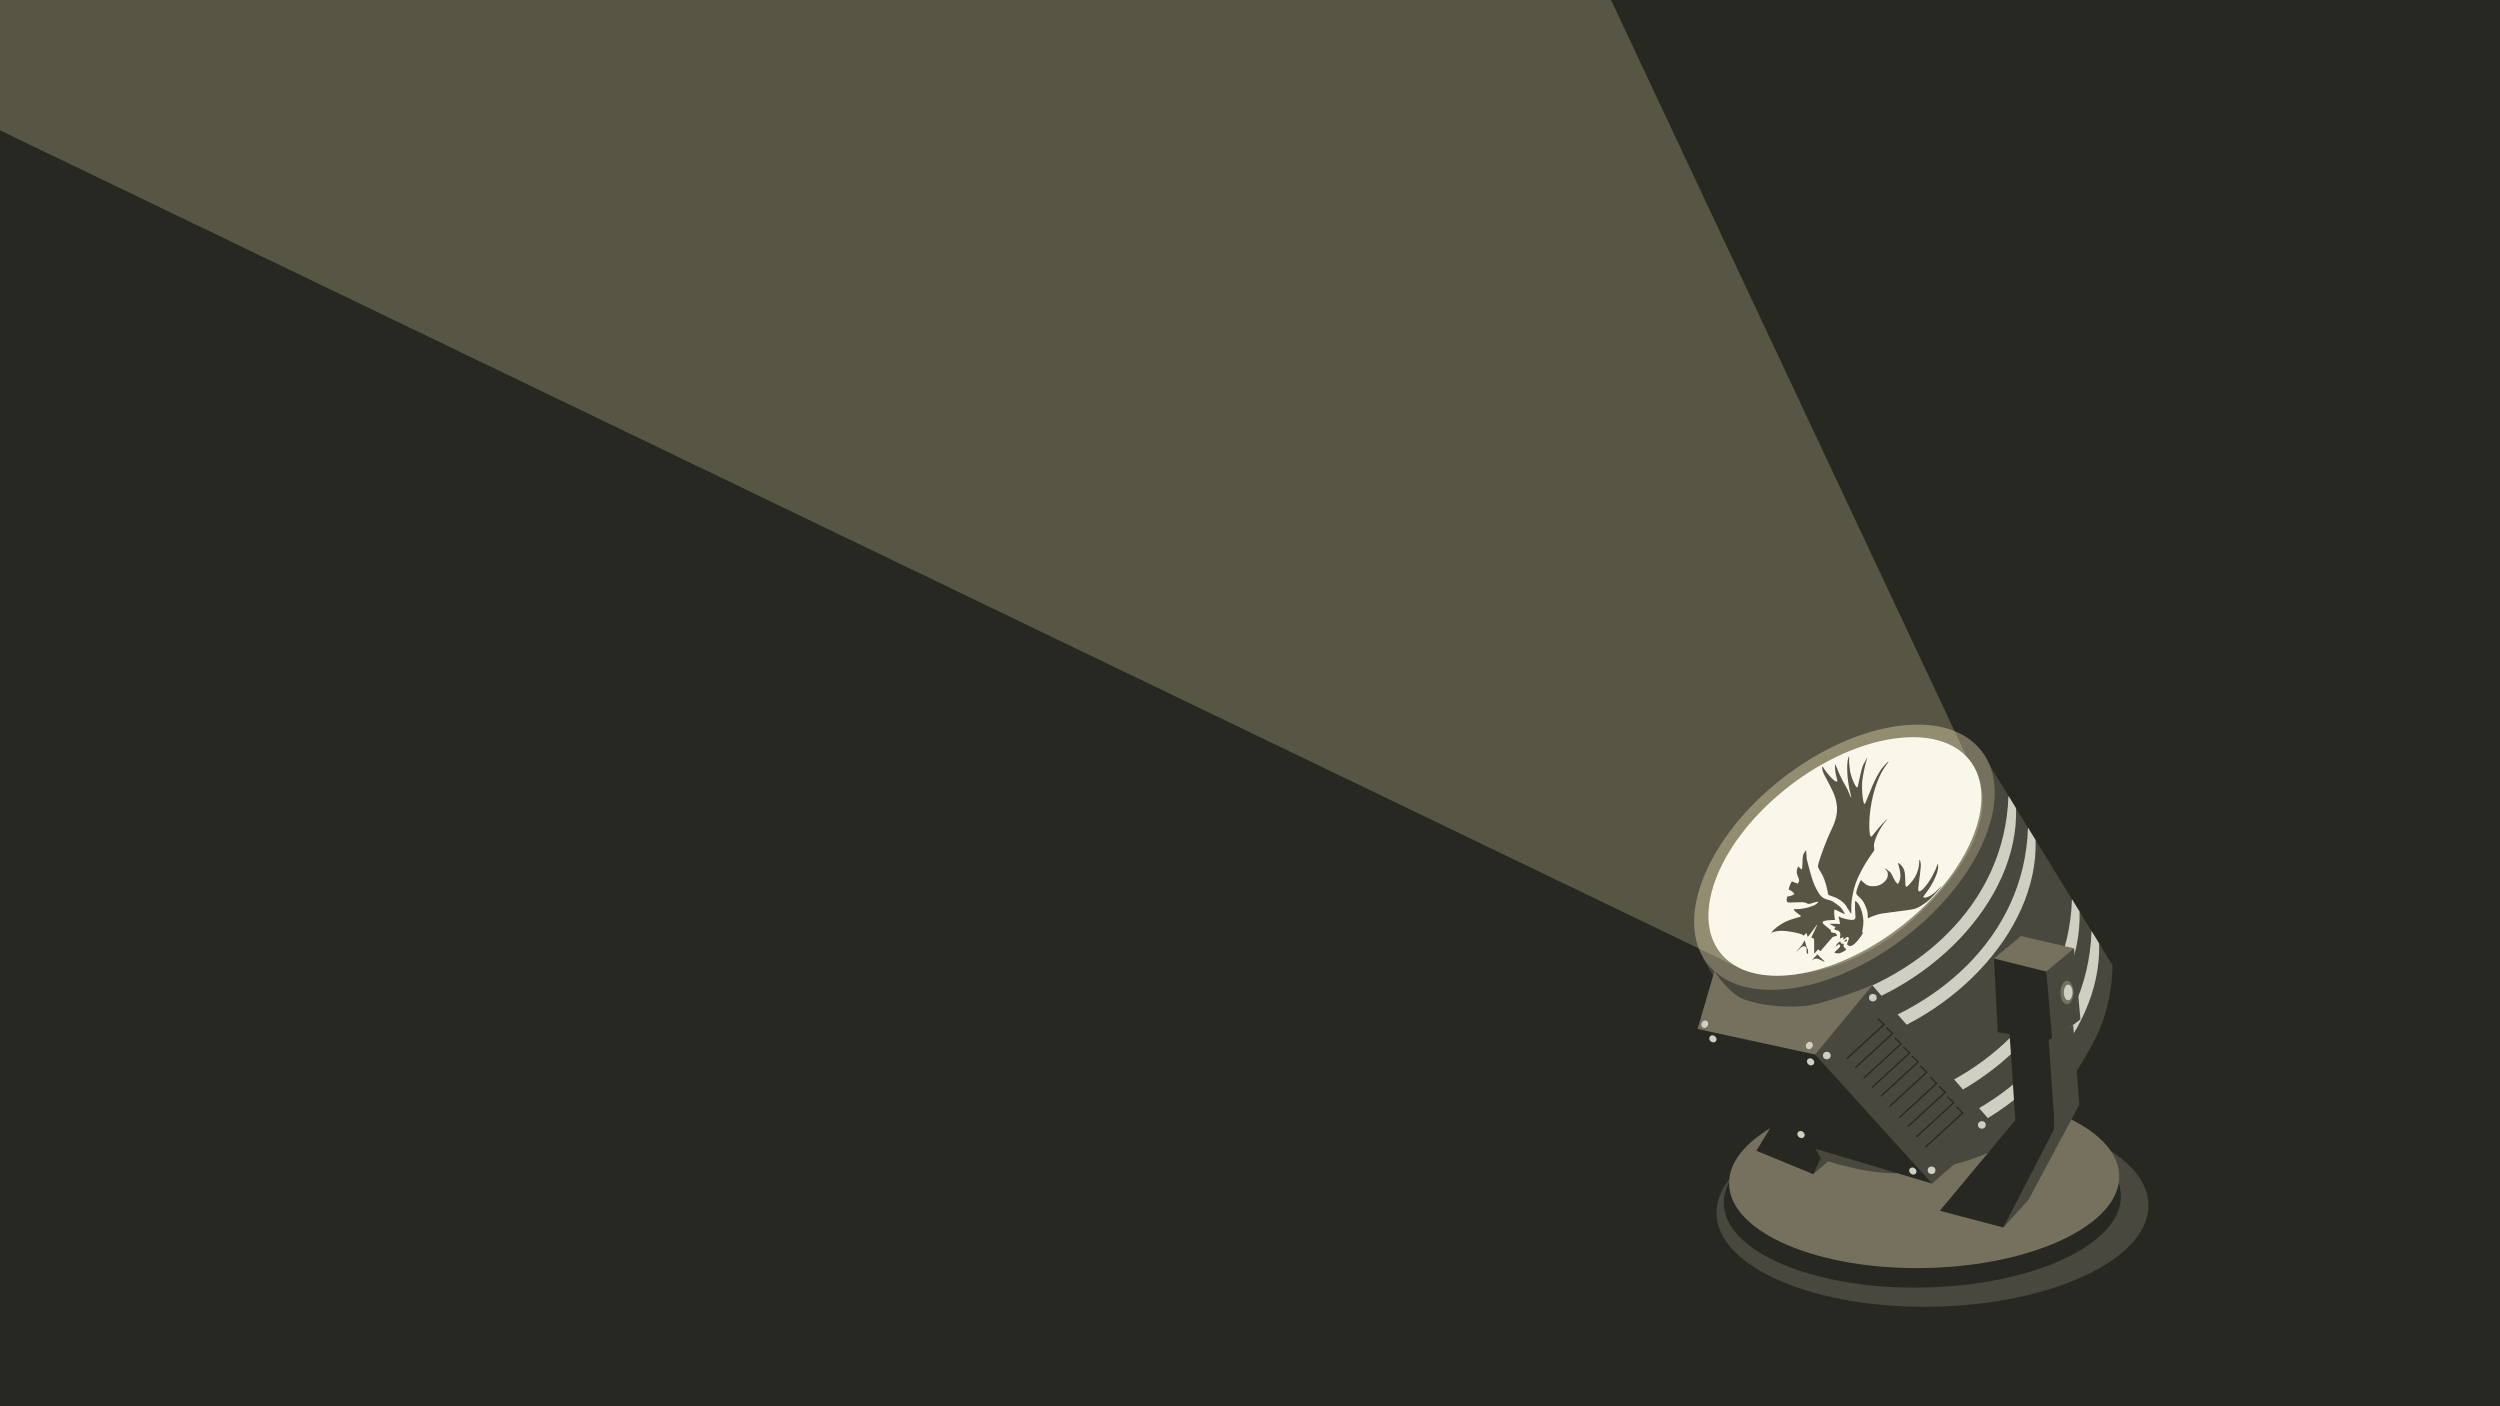 <?xml version="1.0" encoding="UTF-8" standalone="no"?>
<!-- Created with Inkscape (http://www.inkscape.org/) -->

<svg
   xmlns:dc="http://purl.org/dc/elements/1.1/"
   xmlns:cc="http://creativecommons.org/ns#"
   xmlns:rdf="http://www.w3.org/1999/02/22-rdf-syntax-ns#"
   xmlns:svg="http://www.w3.org/2000/svg"
   xmlns="http://www.w3.org/2000/svg"
   xmlns:sodipodi="http://sodipodi.sourceforge.net/DTD/sodipodi-0.dtd"
   xmlns:inkscape="http://www.inkscape.org/namespaces/inkscape"
   width="1920"
   height="1080"
   viewBox="0 0 508 285.75"
   version="1.1"
   id="svg8"
   sodipodi:docname="koyu_lightdm.svg"
   inkscape:version="0.92.4 5da689c313, 2019-01-14"
   inkscape:export-filename="/home/trlinux/milis-gtk-theme/arkaplan/koyu_lightdm.png"
   inkscape:export-xdpi="96"
   inkscape:export-ydpi="96">
  <defs
     id="defs2" />
  <sodipodi:namedview
     id="base"
     pagecolor="#ffffff"
     bordercolor="#666666"
     borderopacity="1.0"
     inkscape:pageopacity="0.0"
     inkscape:pageshadow="2"
     inkscape:zoom="0.1767767"
     inkscape:cx="634.88874"
     inkscape:cy="500.52702"
     inkscape:document-units="mm"
     inkscape:current-layer="layer1"
     showgrid="false"
     inkscape:window-width="1366"
     inkscape:window-height="706"
     inkscape:window-x="0"
     inkscape:window-y="0"
     inkscape:window-maximized="1"
     units="px" />
  <g
     inkscape:label="Layer 1"
     inkscape:groupmode="layer"
     id="layer1"
     transform="translate(0,-11.25)">
    <rect
       style="fill:#272822;fill-opacity:1;stroke:none;stroke-width:0.554;stroke-miterlimit:4;stroke-dasharray:none;stroke-opacity:1"
       id="rect1046"
       width="508"
       height="285.75"
       x="0"
       y="11.25" />
    <g
       id="g150"
       transform="translate(-55)">
      <ellipse
         transform="rotate(-1.156)"
         ry="19.83"
         rx="44.682"
         cy="270.291"
         cx="441.914"
         id="path925"
         style="fill:#272822;fill-opacity:1;stroke:none;stroke-width:0.292;stroke-miterlimit:4;stroke-dasharray:none;stroke-opacity:1" />
      <ellipse
         style="fill:#48483e;fill-opacity:1;stroke:none;stroke-width:0.29;stroke-miterlimit:4;stroke-dasharray:none;stroke-opacity:1"
         id="ellipse927"
         cx="442.353"
         cy="266.227"
         rx="43.882"
         ry="19.831"
         transform="matrix(1,-0.021,0.02,1,0,0)" />
      <ellipse
         style="fill:#272822;fill-opacity:1;stroke:none;stroke-width:0.264;stroke-miterlimit:4;stroke-dasharray:none;stroke-opacity:1"
         id="ellipse929"
         cx="440.381"
         cy="263.907"
         rx="40.361"
         ry="17.912"
         transform="rotate(-1.156)" />
      <ellipse
         transform="matrix(1,-0.021,0.02,1,0,0)"
         ry="17.913"
         rx="39.638"
         cy="260.251"
         cx="440.784"
         id="ellipse931"
         style="fill:#76715e;fill-opacity:1;stroke:none;stroke-width:0.262;stroke-miterlimit:4;stroke-dasharray:none;stroke-opacity:1" />
      <path
         sodipodi:nodetypes="cccc"
         inkscape:connector-curvature="0"
         id="path939"
         d="m 423.452,249.846 4.032,-3.505 -9.049,-6.917 z"
         style="fill:#48483e;fill-opacity:1;stroke:none;stroke-width:0.265px;stroke-linecap:butt;stroke-linejoin:miter;stroke-opacity:1" />
      <path
         sodipodi:nodetypes="ccccc"
         inkscape:connector-curvature="0"
         id="path921"
         d="m 411.9,245.087 11.552,4.759 13.512,-28.945 -9.026,-2.106 z"
         style="fill:#272822;fill-opacity:1;stroke:none;stroke-width:0.265px;stroke-linecap:butt;stroke-linejoin:miter;stroke-opacity:1" />
      <path
         sodipodi:nodetypes="cczzzccc"
         inkscape:connector-curvature="0"
         id="path919"
         d="m 457.351,163.593 26.919,43.814 c 0,0 0.047,6.579 -2.484,12.651 -2.53,6.071 -9.417,16.898 -16.805,22.117 -7.388,5.219 -16.935,6.869 -23.62,7.417 -6.685,0.547 -16.237,-2.806 -16.237,-2.806 l -24.139,-40.905 z"
         style="fill:#48483e;fill-opacity:1;stroke:none;stroke-width:0.265px;stroke-linecap:butt;stroke-linejoin:miter;stroke-opacity:1" />
      <path
         sodipodi:nodetypes="ccccc"
         inkscape:connector-curvature="0"
         id="path947"
         d="m 479.996,200.425 c -0.7,22.487 -19.068,37.776 -39.268,42.557 l 1.134,2.362 c 21.636,-4.633 40.282,-23.431 39.679,-42.398 z"
         style="fill:#cfd0c2;fill-opacity:1;stroke:none;stroke-width:0.265px;stroke-linecap:butt;stroke-linejoin:miter;stroke-opacity:1" />
      <path
         style="fill:#cfd0c2;fill-opacity:1;stroke:none;stroke-width:0.265px;stroke-linecap:butt;stroke-linejoin:miter;stroke-opacity:1"
         d="m 467.088,179.425 c -0.7,22.487 -19.068,37.776 -39.268,42.557 l 1.134,2.362 c 21.636,-4.633 40.282,-23.431 39.679,-42.398 z"
         id="path945"
         inkscape:connector-curvature="0"
         sodipodi:nodetypes="ccccc" />
      <path
         sodipodi:nodetypes="ccccc"
         inkscape:connector-curvature="0"
         id="path943"
         d="m 463.116,172.961 c -0.7,22.487 -19.068,37.776 -39.268,42.557 l 1.134,2.362 c 21.636,-4.633 40.282,-23.431 39.679,-42.398 z"
         style="fill:#cfd0c2;fill-opacity:1;stroke:none;stroke-width:0.265px;stroke-linecap:butt;stroke-linejoin:miter;stroke-opacity:1" />
      <path
         style="fill:#cfd0c2;fill-opacity:1;stroke:none;stroke-width:0.265px;stroke-linecap:butt;stroke-linejoin:miter;stroke-opacity:1"
         d="m 476.023,193.962 c -0.7,22.487 -19.068,37.776 -39.268,42.557 l 1.134,2.362 c 21.636,-4.633 40.282,-23.431 39.679,-42.398 z"
         id="path949"
         inkscape:connector-curvature="0"
         sodipodi:nodetypes="ccccc" />
      <path
         sodipodi:nodetypes="ccccccc"
         inkscape:connector-curvature="0"
         id="path47"
         d="m 423.833,225.534 1.148,-7.653 10.474,-6.426 25.135,28.915 -12.993,11.387 -12.71,-11.553 z"
         style="fill:#48483e;fill-opacity:1;stroke:none;stroke-width:0.265px;stroke-linecap:butt;stroke-linejoin:miter;stroke-opacity:1" />
      <path
         inkscape:connector-curvature="0"
         id="path49"
         d="m 436.635,218.115 -0.184,0.191 1.174,1.131 -7.504,6.896 0.18,0.195 7.711,-7.088 z"
         style="color:#000000;font-style:normal;font-variant:normal;font-weight:normal;font-stretch:normal;font-size:medium;line-height:normal;font-family:sans-serif;font-variant-ligatures:normal;font-variant-position:normal;font-variant-caps:normal;font-variant-numeric:normal;font-variant-alternates:normal;font-feature-settings:normal;text-indent:0;text-align:start;text-decoration:none;text-decoration-line:none;text-decoration-style:solid;text-decoration-color:#000000;letter-spacing:normal;word-spacing:normal;text-transform:none;writing-mode:lr-tb;direction:ltr;text-orientation:mixed;dominant-baseline:auto;baseline-shift:baseline;text-anchor:start;white-space:normal;shape-padding:0;clip-rule:nonzero;display:inline;overflow:visible;visibility:visible;opacity:1;isolation:auto;mix-blend-mode:normal;color-interpolation:sRGB;color-interpolation-filters:linearRGB;solid-color:#000000;solid-opacity:1;vector-effect:none;fill:#272822;fill-opacity:1;fill-rule:nonzero;stroke:none;stroke-width:0.265px;stroke-linecap:butt;stroke-linejoin:miter;stroke-miterlimit:4;stroke-dasharray:none;stroke-dashoffset:0;stroke-opacity:1;color-rendering:auto;image-rendering:auto;shape-rendering:auto;text-rendering:auto;enable-background:accumulate" />
      <path
         inkscape:connector-curvature="0"
         id="path51"
         d="m 438.383,219.935 -0.184,0.189 1.174,1.131 -7.504,6.898 0.18,0.193 7.711,-7.088 z"
         style="color:#000000;font-style:normal;font-variant:normal;font-weight:normal;font-stretch:normal;font-size:medium;line-height:normal;font-family:sans-serif;font-variant-ligatures:normal;font-variant-position:normal;font-variant-caps:normal;font-variant-numeric:normal;font-variant-alternates:normal;font-feature-settings:normal;text-indent:0;text-align:start;text-decoration:none;text-decoration-line:none;text-decoration-style:solid;text-decoration-color:#000000;letter-spacing:normal;word-spacing:normal;text-transform:none;writing-mode:lr-tb;direction:ltr;text-orientation:mixed;dominant-baseline:auto;baseline-shift:baseline;text-anchor:start;white-space:normal;shape-padding:0;clip-rule:nonzero;display:inline;overflow:visible;visibility:visible;opacity:1;isolation:auto;mix-blend-mode:normal;color-interpolation:sRGB;color-interpolation-filters:linearRGB;solid-color:#000000;solid-opacity:1;vector-effect:none;fill:#272822;fill-opacity:1;fill-rule:nonzero;stroke:none;stroke-width:0.265px;stroke-linecap:butt;stroke-linejoin:miter;stroke-miterlimit:4;stroke-dasharray:none;stroke-dashoffset:0;stroke-opacity:1;color-rendering:auto;image-rendering:auto;shape-rendering:auto;text-rendering:auto;enable-background:accumulate" />
      <path
         inkscape:connector-curvature="0"
         id="path53"
         d="m 440.108,222.037 -0.184,0.191 1.174,1.131 -7.504,6.896 0.18,0.195 7.711,-7.088 z"
         style="color:#000000;font-style:normal;font-variant:normal;font-weight:normal;font-stretch:normal;font-size:medium;line-height:normal;font-family:sans-serif;font-variant-ligatures:normal;font-variant-position:normal;font-variant-caps:normal;font-variant-numeric:normal;font-variant-alternates:normal;font-feature-settings:normal;text-indent:0;text-align:start;text-decoration:none;text-decoration-line:none;text-decoration-style:solid;text-decoration-color:#000000;letter-spacing:normal;word-spacing:normal;text-transform:none;writing-mode:lr-tb;direction:ltr;text-orientation:mixed;dominant-baseline:auto;baseline-shift:baseline;text-anchor:start;white-space:normal;shape-padding:0;clip-rule:nonzero;display:inline;overflow:visible;visibility:visible;opacity:1;isolation:auto;mix-blend-mode:normal;color-interpolation:sRGB;color-interpolation-filters:linearRGB;solid-color:#000000;solid-opacity:1;vector-effect:none;fill:#272822;fill-opacity:1;fill-rule:nonzero;stroke:none;stroke-width:0.265px;stroke-linecap:butt;stroke-linejoin:miter;stroke-miterlimit:4;stroke-dasharray:none;stroke-dashoffset:0;stroke-opacity:1;color-rendering:auto;image-rendering:auto;shape-rendering:auto;text-rendering:auto;enable-background:accumulate" />
      <path
         inkscape:connector-curvature="0"
         id="path55"
         d="m 441.856,223.879 -0.184,0.191 1.174,1.131 -7.504,6.898 0.18,0.193 7.711,-7.088 z"
         style="color:#000000;font-style:normal;font-variant:normal;font-weight:normal;font-stretch:normal;font-size:medium;line-height:normal;font-family:sans-serif;font-variant-ligatures:normal;font-variant-position:normal;font-variant-caps:normal;font-variant-numeric:normal;font-variant-alternates:normal;font-feature-settings:normal;text-indent:0;text-align:start;text-decoration:none;text-decoration-line:none;text-decoration-style:solid;text-decoration-color:#000000;letter-spacing:normal;word-spacing:normal;text-transform:none;writing-mode:lr-tb;direction:ltr;text-orientation:mixed;dominant-baseline:auto;baseline-shift:baseline;text-anchor:start;white-space:normal;shape-padding:0;clip-rule:nonzero;display:inline;overflow:visible;visibility:visible;opacity:1;isolation:auto;mix-blend-mode:normal;color-interpolation:sRGB;color-interpolation-filters:linearRGB;solid-color:#000000;solid-opacity:1;vector-effect:none;fill:#272822;fill-opacity:1;fill-rule:nonzero;stroke:none;stroke-width:0.265px;stroke-linecap:butt;stroke-linejoin:miter;stroke-miterlimit:4;stroke-dasharray:none;stroke-dashoffset:0;stroke-opacity:1;color-rendering:auto;image-rendering:auto;shape-rendering:auto;text-rendering:auto;enable-background:accumulate" />
      <path
         inkscape:connector-curvature="0"
         id="path57"
         d="m 443.604,225.699 -0.184,0.189 1.174,1.131 -7.504,6.898 0.18,0.195 7.711,-7.088 z"
         style="color:#000000;font-style:normal;font-variant:normal;font-weight:normal;font-stretch:normal;font-size:medium;line-height:normal;font-family:sans-serif;font-variant-ligatures:normal;font-variant-position:normal;font-variant-caps:normal;font-variant-numeric:normal;font-variant-alternates:normal;font-feature-settings:normal;text-indent:0;text-align:start;text-decoration:none;text-decoration-line:none;text-decoration-style:solid;text-decoration-color:#000000;letter-spacing:normal;word-spacing:normal;text-transform:none;writing-mode:lr-tb;direction:ltr;text-orientation:mixed;dominant-baseline:auto;baseline-shift:baseline;text-anchor:start;white-space:normal;shape-padding:0;clip-rule:nonzero;display:inline;overflow:visible;visibility:visible;opacity:1;isolation:auto;mix-blend-mode:normal;color-interpolation:sRGB;color-interpolation-filters:linearRGB;solid-color:#000000;solid-opacity:1;vector-effect:none;fill:#272822;fill-opacity:1;fill-rule:nonzero;stroke:none;stroke-width:0.265px;stroke-linecap:butt;stroke-linejoin:miter;stroke-miterlimit:4;stroke-dasharray:none;stroke-dashoffset:0;stroke-opacity:1;color-rendering:auto;image-rendering:auto;shape-rendering:auto;text-rendering:auto;enable-background:accumulate" />
      <path
         inkscape:connector-curvature="0"
         id="path59"
         d="m 445.329,227.801 -0.184,0.191 1.174,1.131 -7.504,6.896 0.18,0.195 7.711,-7.088 z"
         style="color:#000000;font-style:normal;font-variant:normal;font-weight:normal;font-stretch:normal;font-size:medium;line-height:normal;font-family:sans-serif;font-variant-ligatures:normal;font-variant-position:normal;font-variant-caps:normal;font-variant-numeric:normal;font-variant-alternates:normal;font-feature-settings:normal;text-indent:0;text-align:start;text-decoration:none;text-decoration-line:none;text-decoration-style:solid;text-decoration-color:#000000;letter-spacing:normal;word-spacing:normal;text-transform:none;writing-mode:lr-tb;direction:ltr;text-orientation:mixed;dominant-baseline:auto;baseline-shift:baseline;text-anchor:start;white-space:normal;shape-padding:0;clip-rule:nonzero;display:inline;overflow:visible;visibility:visible;opacity:1;isolation:auto;mix-blend-mode:normal;color-interpolation:sRGB;color-interpolation-filters:linearRGB;solid-color:#000000;solid-opacity:1;vector-effect:none;fill:#272822;fill-opacity:1;fill-rule:nonzero;stroke:none;stroke-width:0.265px;stroke-linecap:butt;stroke-linejoin:miter;stroke-miterlimit:4;stroke-dasharray:none;stroke-dashoffset:0;stroke-opacity:1;color-rendering:auto;image-rendering:auto;shape-rendering:auto;text-rendering:auto;enable-background:accumulate" />
      <path
         inkscape:connector-curvature="0"
         id="path61"
         d="m 447.335,230.06 -0.184,0.189 1.174,1.131 -7.502,6.898 0.178,0.195 7.711,-7.088 z"
         style="color:#000000;font-style:normal;font-variant:normal;font-weight:normal;font-stretch:normal;font-size:medium;line-height:normal;font-family:sans-serif;font-variant-ligatures:normal;font-variant-position:normal;font-variant-caps:normal;font-variant-numeric:normal;font-variant-alternates:normal;font-feature-settings:normal;text-indent:0;text-align:start;text-decoration:none;text-decoration-line:none;text-decoration-style:solid;text-decoration-color:#000000;letter-spacing:normal;word-spacing:normal;text-transform:none;writing-mode:lr-tb;direction:ltr;text-orientation:mixed;dominant-baseline:auto;baseline-shift:baseline;text-anchor:start;white-space:normal;shape-padding:0;clip-rule:nonzero;display:inline;overflow:visible;visibility:visible;opacity:1;isolation:auto;mix-blend-mode:normal;color-interpolation:sRGB;color-interpolation-filters:linearRGB;solid-color:#000000;solid-opacity:1;vector-effect:none;fill:#272822;fill-opacity:1;fill-rule:nonzero;stroke:none;stroke-width:0.265px;stroke-linecap:butt;stroke-linejoin:miter;stroke-miterlimit:4;stroke-dasharray:none;stroke-dashoffset:0;stroke-opacity:1;color-rendering:auto;image-rendering:auto;shape-rendering:auto;text-rendering:auto;enable-background:accumulate" />
      <path
         inkscape:connector-curvature="0"
         id="path63"
         d="m 449.083,231.879 -0.184,0.191 1.174,1.131 -7.502,6.896 0.178,0.195 7.711,-7.088 z"
         style="color:#000000;font-style:normal;font-variant:normal;font-weight:normal;font-stretch:normal;font-size:medium;line-height:normal;font-family:sans-serif;font-variant-ligatures:normal;font-variant-position:normal;font-variant-caps:normal;font-variant-numeric:normal;font-variant-alternates:normal;font-feature-settings:normal;text-indent:0;text-align:start;text-decoration:none;text-decoration-line:none;text-decoration-style:solid;text-decoration-color:#000000;letter-spacing:normal;word-spacing:normal;text-transform:none;writing-mode:lr-tb;direction:ltr;text-orientation:mixed;dominant-baseline:auto;baseline-shift:baseline;text-anchor:start;white-space:normal;shape-padding:0;clip-rule:nonzero;display:inline;overflow:visible;visibility:visible;opacity:1;isolation:auto;mix-blend-mode:normal;color-interpolation:sRGB;color-interpolation-filters:linearRGB;solid-color:#000000;solid-opacity:1;vector-effect:none;fill:#272822;fill-opacity:1;fill-rule:nonzero;stroke:none;stroke-width:0.265px;stroke-linecap:butt;stroke-linejoin:miter;stroke-miterlimit:4;stroke-dasharray:none;stroke-dashoffset:0;stroke-opacity:1;color-rendering:auto;image-rendering:auto;shape-rendering:auto;text-rendering:auto;enable-background:accumulate" />
      <path
         inkscape:connector-curvature="0"
         id="path65"
         d="m 450.807,233.982 -0.184,0.189 1.174,1.131 -7.502,6.898 0.178,0.195 7.711,-7.088 z"
         style="color:#000000;font-style:normal;font-variant:normal;font-weight:normal;font-stretch:normal;font-size:medium;line-height:normal;font-family:sans-serif;font-variant-ligatures:normal;font-variant-position:normal;font-variant-caps:normal;font-variant-numeric:normal;font-variant-alternates:normal;font-feature-settings:normal;text-indent:0;text-align:start;text-decoration:none;text-decoration-line:none;text-decoration-style:solid;text-decoration-color:#000000;letter-spacing:normal;word-spacing:normal;text-transform:none;writing-mode:lr-tb;direction:ltr;text-orientation:mixed;dominant-baseline:auto;baseline-shift:baseline;text-anchor:start;white-space:normal;shape-padding:0;clip-rule:nonzero;display:inline;overflow:visible;visibility:visible;opacity:1;isolation:auto;mix-blend-mode:normal;color-interpolation:sRGB;color-interpolation-filters:linearRGB;solid-color:#000000;solid-opacity:1;vector-effect:none;fill:#272822;fill-opacity:1;fill-rule:nonzero;stroke:none;stroke-width:0.265px;stroke-linecap:butt;stroke-linejoin:miter;stroke-miterlimit:4;stroke-dasharray:none;stroke-dashoffset:0;stroke-opacity:1;color-rendering:auto;image-rendering:auto;shape-rendering:auto;text-rendering:auto;enable-background:accumulate" />
      <path
         inkscape:connector-curvature="0"
         id="path67"
         d="m 452.649,236.06 -0.184,0.191 1.176,1.131 -7.504,6.896 0.18,0.195 7.709,-7.088 z"
         style="color:#000000;font-style:normal;font-variant:normal;font-weight:normal;font-stretch:normal;font-size:medium;line-height:normal;font-family:sans-serif;font-variant-ligatures:normal;font-variant-position:normal;font-variant-caps:normal;font-variant-numeric:normal;font-variant-alternates:normal;font-feature-settings:normal;text-indent:0;text-align:start;text-decoration:none;text-decoration-line:none;text-decoration-style:solid;text-decoration-color:#000000;letter-spacing:normal;word-spacing:normal;text-transform:none;writing-mode:lr-tb;direction:ltr;text-orientation:mixed;dominant-baseline:auto;baseline-shift:baseline;text-anchor:start;white-space:normal;shape-padding:0;clip-rule:nonzero;display:inline;overflow:visible;visibility:visible;opacity:1;isolation:auto;mix-blend-mode:normal;color-interpolation:sRGB;color-interpolation-filters:linearRGB;solid-color:#000000;solid-opacity:1;vector-effect:none;fill:#272822;fill-opacity:1;fill-rule:nonzero;stroke:none;stroke-width:0.265px;stroke-linecap:butt;stroke-linejoin:miter;stroke-miterlimit:4;stroke-dasharray:none;stroke-dashoffset:0;stroke-opacity:1;color-rendering:auto;image-rendering:auto;shape-rendering:auto;text-rendering:auto;enable-background:accumulate" />
      <ellipse
         ry="0.768"
         rx="0.785"
         cy="225.737"
         cx="426.21"
         id="path69"
         style="fill:#cfd0c2;fill-opacity:1;stroke:none;stroke-width:0.265;stroke-opacity:1" />
      <ellipse
         style="fill:#cfd0c2;fill-opacity:1;stroke:none;stroke-width:0.265;stroke-opacity:1"
         id="ellipse876"
         cx="435.565"
         cy="213.977"
         rx="0.785"
         ry="0.768" />
      <ellipse
         ry="0.768"
         rx="0.785"
         cy="249.056"
         cx="447.492"
         id="ellipse878"
         style="fill:#cfd0c2;fill-opacity:1;stroke:none;stroke-width:0.265;stroke-opacity:1" />
      <ellipse
         style="fill:#cfd0c2;fill-opacity:1;stroke:none;stroke-width:0.265;stroke-opacity:1"
         id="ellipse880"
         cx="457.715"
         cy="239.835"
         rx="0.785"
         ry="0.768" />
      <path
         sodipodi:nodetypes="cccczzcc"
         inkscape:connector-curvature="0"
         id="path882"
         d="m 423.833,225.534 -8.973,-0.854 -14.91,-4.343 3.425,-11.717 c 0,0 2.885,4.563 6.047,5.725 3.162,1.162 8.235,1.754 12.428,1.303 4.193,-0.451 13.606,-4.193 13.606,-4.193 z"
         style="fill:#76715e;fill-opacity:1;stroke:none;stroke-width:0.265;stroke-linecap:butt;stroke-linejoin:miter;stroke-miterlimit:4;stroke-dasharray:none;stroke-opacity:1" />
      <ellipse
         transform="rotate(32.364)"
         style="fill:#cfd0c2;fill-opacity:1;stroke:none;stroke-width:0.246;stroke-opacity:1"
         id="ellipse884"
         cx="476.751"
         cy="-37.29"
         rx="0.669"
         ry="0.778" />
      <ellipse
         ry="0.778"
         rx="0.669"
         cy="-29.584"
         cx="456.479"
         id="ellipse886"
         style="fill:#cfd0c2;fill-opacity:1;stroke:none;stroke-width:0.246;stroke-opacity:1"
         transform="rotate(32.364)" />
      <path
         sodipodi:nodetypes="ccccc"
         inkscape:connector-curvature="0"
         id="path888"
         d="m 399.95,220.337 21.403,23.576 26.246,7.843 -23.765,-26.222 z"
         style="fill:#272822;fill-opacity:1;stroke:none;stroke-width:0.265px;stroke-linecap:butt;stroke-linejoin:miter;stroke-opacity:1" />
      <path
         sodipodi:nodetypes="ccccccc"
         inkscape:connector-curvature="0"
         id="path73"
         d="m 460.17,206.026 5.124,2.809 5.5,-0.169 2.88,-1.268 2.766,-3.443 -10.791,-2.506 z"
         style="fill:#76715e;fill-opacity:1;stroke:none;stroke-width:0.265px;stroke-linecap:butt;stroke-linejoin:miter;stroke-opacity:1" />
      <path
         sodipodi:nodetypes="cccccc"
         inkscape:connector-curvature="0"
         id="path79"
         d="m 463.344,221.327 1.169,17.54 8.018,1.57 -0.501,-17.74 -4.785,-1.802 z"
         style="fill:#272822;fill-opacity:1;stroke:none;stroke-width:0.265px;stroke-linecap:butt;stroke-linejoin:miter;stroke-opacity:1" />
      <path
         sodipodi:nodetypes="cccccc"
         inkscape:connector-curvature="0"
         id="path75"
         d="m 460.17,206.026 0.768,14.967 11.092,1.704 0.16,-7.781 -1.396,-6.251 z"
         style="fill:#272822;fill-opacity:1;stroke:none;stroke-width:0.265px;stroke-linecap:butt;stroke-linejoin:miter;stroke-opacity:1" />
      <path
         inkscape:connector-curvature="0"
         id="path77"
         d="m 470.794,208.665 5.646,-4.711 1.303,14.433 -5.713,4.31 z"
         style="fill:#48483e;fill-opacity:1;stroke:none;stroke-width:0.265px;stroke-linecap:butt;stroke-linejoin:miter;stroke-opacity:1" />
      <path
         inkscape:connector-curvature="0"
         id="path81"
         d="m 471.296,222.563 4.978,-3.04 1.236,16.203 -4.978,4.711 z"
         style="fill:#48483e;fill-opacity:1;stroke:none;stroke-width:0.265px;stroke-linecap:butt;stroke-linejoin:miter;stroke-opacity:1" />
      <ellipse
         ry="2.389"
         rx="1.32"
         cy="212.925"
         cx="475.021"
         id="path907"
         style="fill:#76715e;fill-opacity:1;stroke:none;stroke-width:0.265;stroke-opacity:1" />
      <ellipse
         style="fill:#cfd0c2;fill-opacity:1;stroke:none;stroke-width:0.176;stroke-opacity:1"
         id="ellipse909"
         cx="475.254"
         cy="212.914"
         rx="0.879"
         ry="1.592" />
      <path
         sodipodi:nodetypes="ccccccc"
         inkscape:connector-curvature="0"
         id="path911"
         d="m 464.514,238.867 -15.335,18.408 12.896,3.408 6.4,-10.877 4.057,-9.368 -2.8,-1.436 z"
         style="fill:#272822;fill-opacity:1;stroke:none;stroke-width:0.265px;stroke-linecap:butt;stroke-linejoin:miter;stroke-opacity:1" />
      <path
         sodipodi:nodetypes="ccccccc"
         inkscape:connector-curvature="0"
         id="path913"
         d="m 462.075,260.683 5.104,-5.619 10.331,-19.337 -3.373,1.67 -1.605,3.041 -4.193,8.118 z"
         style="fill:#48483e;fill-opacity:1;stroke:none;stroke-width:0.265px;stroke-linecap:butt;stroke-linejoin:miter;stroke-opacity:1" />
      <ellipse
         style="fill:#76715e;fill-opacity:1;stroke:none;stroke-width:0.293;stroke-miterlimit:4;stroke-dasharray:none;stroke-opacity:1"
         id="ellipse917"
         cx="187.479"
         cy="417.624"
         rx="35.221"
         ry="20.453"
         transform="matrix(0.771,-0.637,0.683,0.73,0,0)" />
      <ellipse
         transform="matrix(0.774,-0.634,0.686,0.727,0,0)"
         ry="18.298"
         rx="31.954"
         cy="416.95"
         cx="185.866"
         id="path915"
         style="fill:#ffffff;fill-opacity:1;stroke:none;stroke-width:0.265;stroke-miterlimit:4;stroke-dasharray:none;stroke-opacity:1" />
      <path
         style="fill:#272822;fill-opacity:1;stroke-width:0.065"
         d="m 420.092,204.547 c 0.022,-0.054 0.285,-0.368 0.585,-0.697 0.48,-0.527 0.568,-0.646 0.734,-1.004 0.104,-0.223 0.216,-0.435 0.248,-0.47 0.032,-0.035 0.085,0.047 0.117,0.182 0.138,0.578 0.382,1.309 0.521,1.556 0.222,0.396 0.124,1.215 -0.105,0.877 -0.09,-0.133 -0.101,-0.235 -0.101,-0.931 1.1e-4,-0.224 -0.046,-0.319 -0.21,-0.437 -0.341,-0.245 -0.829,-0.027 -1.45,0.647 -0.383,0.415 -0.403,0.432 -0.34,0.277 z m -4.787,-4.211 c 0.467,-0.508 0.878,-0.826 1.838,-1.42 0.732,-0.453 1.698,-0.832 3.008,-1.182 0.402,-0.107 0.762,-0.229 0.8,-0.27 0.051,-0.055 -0.113,-0.206 -0.625,-0.577 -0.48,-0.347 -0.718,-0.563 -0.774,-0.702 l -0.081,-0.2 0.741,-0.009 c 1.384,-0.016 3.347,-0.567 3.97,-1.115 0.514,-0.452 0.22,-0.506 -0.791,-0.146 -0.757,0.269 -1,0.278 -1.321,0.049 -0.221,-0.158 -0.905,-0.229 -1.69,-0.176 -1.018,0.069 -1.945,0.071 -2.124,0.004 -0.183,-0.068 -0.251,-0.454 -0.158,-0.89 l 0.056,-0.264 0.325,-0.059 c 0.395,-0.071 1.045,-0.317 1.083,-0.41 0.067,-0.164 -0.228,-0.492 -0.662,-0.737 l -0.449,-0.253 0.097,-0.368 c 0.053,-0.203 0.186,-0.558 0.295,-0.79 0.16,-0.341 0.218,-0.425 0.303,-0.436 0.057,-0.007 0.334,0.093 0.616,0.223 0.487,0.226 0.516,0.23 0.608,0.087 0.28,-0.439 0.279,-0.61 -0.005,-1.263 -0.318,-0.731 -0.348,-1.146 -0.125,-1.763 l 0.135,-0.375 0.354,0.33 0.354,0.33 0.075,-0.196 c 0.073,-0.192 0.098,-0.538 0.126,-1.803 0.017,-0.739 0.151,-1.219 0.454,-1.618 0.119,-0.157 0.236,-0.292 0.259,-0.3 0.024,-0.007 0.035,0.147 0.026,0.344 -0.01,0.197 0.005,0.375 0.033,0.395 0.028,0.019 0.044,0.22 0.036,0.445 -0.017,0.494 0.019,0.659 0.607,2.799 0.55,1.999 0.872,2.908 1.35,3.81 0.836,1.575 1.249,1.958 2.438,2.263 0.739,0.189 0.78,0.21 1.625,0.816 0.739,0.529 0.917,0.692 1.201,1.096 0.373,0.53 0.614,0.967 0.546,0.991 -0.043,0.015 -1.052,-0.458 -1.707,-0.801 -0.18,-0.094 -0.345,-0.152 -0.367,-0.129 -0.112,0.122 -0.111,0.876 0.002,1.612 l 0.077,0.504 -0.647,0.022 c -0.356,0.012 -0.764,0.035 -0.907,0.051 -0.294,0.033 -0.849,0.196 -0.917,0.27 -0.024,0.028 -0.031,0.14 -0.013,0.251 0.026,0.168 0.171,0.31 0.862,0.842 0.753,0.58 0.827,0.655 0.791,0.808 -0.051,0.215 0.086,0.31 0.516,0.36 0.189,0.022 0.394,0.076 0.456,0.12 0.156,0.113 0.305,0.417 0.239,0.488 -0.03,0.033 -0.069,0.05 -0.086,0.037 -0.017,-0.013 -0.198,0.033 -0.402,0.1 l -0.371,0.123 -0.808,0.927 c -0.444,0.51 -0.997,1.154 -1.228,1.431 l -0.42,0.504 -0.253,-0.182 -0.252,-0.181 -0.382,0.453 c -0.21,0.249 -0.39,0.447 -0.399,0.441 -0.01,-0.006 -0.013,-0.351 -0.007,-0.766 0.005,-0.414 0.003,-1.095 -0.005,-1.511 l -0.016,-0.758 -0.28,-0.136 -0.28,-0.136 0.599,-1.238 c 0.561,-1.16 0.693,-1.493 0.514,-1.296 -0.042,0.045 -0.407,0.543 -0.814,1.106 -1.052,1.455 -1.05,1.454 -1.133,0.996 -0.025,-0.14 -0.076,-0.313 -0.112,-0.385 -0.066,-0.129 -0.068,-0.128 -0.338,0.166 l -0.272,0.296 -0.11,-0.117 c -0.149,-0.16 -0.981,-0.41 -2.065,-0.62 -1.802,-0.349 -2.945,-0.349 -4.021,4e-4 l -0.405,0.132 z m 8.391,5.464 c 0.67,-0.736 0.679,-0.741 0.776,-0.465 0.028,0.081 0.32,0.383 0.649,0.672 0.829,0.73 0.84,0.848 0.039,0.42 -0.355,-0.19 -0.743,-0.364 -0.86,-0.387 -0.25,-0.049 -0.802,0.093 -0.94,0.242 -0.052,0.057 -0.139,0.125 -0.191,0.153 -0.052,0.028 0.185,-0.257 0.528,-0.634 z m 4.279,-1.241 c 0.674,-0.601 0.841,-0.779 0.915,-0.974 0.086,-0.225 -0.043,-0.461 -0.246,-0.448 -0.114,0.007 -0.171,0.052 -0.316,0.251 -0.169,0.23 -0.178,0.235 -0.197,0.11 -0.04,-0.26 0.142,-0.522 0.555,-0.803 l 0.254,-0.173 0.074,0.224 c 0.069,0.21 0.093,0.226 0.377,0.258 0.301,0.033 0.303,0.035 0.239,0.215 -0.095,0.269 0.012,0.526 0.308,0.738 0.302,0.217 0.285,0.259 -0.241,0.585 -0.69,0.428 -1.257,0.544 -1.712,0.35 l -0.26,-0.11 z m 2.376,-1.569 c 0.027,-0.115 0.115,-0.372 0.195,-0.571 0.189,-0.469 0.191,-0.583 0.009,-0.718 -0.162,-0.12 -0.3,-0.055 -0.757,0.356 l -0.204,0.184 -0.009,-0.283 -0.009,-0.283 -0.356,0.145 -0.356,0.145 0.067,-0.474 c 0.106,-0.743 -0.118,-1.109 -0.764,-1.249 -0.464,-0.101 -0.505,-0.153 -0.324,-0.403 l 0.155,-0.215 -0.248,-0.112 c -0.136,-0.062 -0.415,-0.209 -0.62,-0.327 l -0.372,-0.214 0.55,-0.016 c 0.302,-0.009 0.756,0.005 1.007,0.032 0.252,0.026 0.473,0.044 0.492,0.039 0.103,-0.027 0.087,-0.319 -0.046,-0.802 -0.082,-0.299 -0.14,-0.602 -0.129,-0.673 0.018,-0.111 0.052,-0.107 0.241,0.029 0.419,0.299 2.238,0.691 2.699,0.582 0.4,-0.095 0.505,-0.29 0.448,-0.825 -0.067,-0.626 -0.117,-2.375 -0.077,-2.739 l 0.031,-0.289 0.227,0.159 c 0.476,0.334 0.86,1.039 1.149,2.113 0.347,1.289 0.383,2.211 0.135,3.475 -0.147,0.748 -0.146,0.776 0.017,0.645 0.157,-0.125 0.152,-0.099 -0.055,0.309 -0.17,0.337 -0.365,0.617 -0.796,1.143 -0.664,0.81 -0.993,1.099 -1.456,1.281 -0.269,0.106 -0.324,0.1 -0.595,-0.058 -0.269,-0.158 -0.294,-0.196 -0.25,-0.383 z m -0.427,-0.655 c 0.292,-0.319 0.404,-0.322 0.345,-0.012 -0.035,0.186 -0.152,0.369 -0.161,0.251 -0.002,-0.036 -0.094,-0.034 -0.204,0.003 -0.11,0.038 -0.208,0.062 -0.219,0.054 -0.011,-0.009 0.096,-0.141 0.239,-0.296 z m 1.012,-5.73 c -0.065,-0.129 -0.229,-0.384 -0.363,-0.566 -0.134,-0.182 -0.282,-0.428 -0.328,-0.546 -0.046,-0.118 -0.284,-0.427 -0.529,-0.685 -0.497,-0.525 -1.421,-1.105 -2.085,-1.306 -0.201,-0.061 -0.534,-0.182 -0.739,-0.268 l -0.373,-0.157 -0.2,-0.931 c -0.37,-1.72 -0.754,-2.755 -1.421,-3.827 -0.579,-0.93 -0.566,-0.869 -0.353,-1.731 0.273,-1.102 1.764,-5.038 2.359,-6.226 1.897,-3.789 1.852,-5.966 -0.198,-9.753 -1.044,-1.929 -1.288,-2.438 -1.377,-2.872 -0.161,-0.789 -0.066,-0.943 0.245,-0.397 0.29,0.509 1.069,1.476 1.688,2.096 0.419,0.42 0.585,0.545 0.791,0.596 0.143,0.036 0.282,0.033 0.307,-0.006 0.025,-0.039 -0.051,-0.399 -0.169,-0.8 -0.211,-0.716 -0.337,-1.623 -0.328,-2.355 0.002,-0.203 0.026,-0.354 0.052,-0.335 0.027,0.018 0.205,0.43 0.398,0.915 0.463,1.165 0.976,2.23 1.56,3.242 0.547,0.947 0.612,1.082 0.942,1.942 0.241,0.629 0.326,0.777 0.353,0.615 0.007,-0.046 -0.127,-0.668 -0.3,-1.382 -0.543,-2.245 -0.688,-5.478 -0.298,-6.62 0.067,-0.195 0.14,-0.361 0.163,-0.369 0.023,-0.007 0.025,0.299 0.005,0.681 -0.02,0.383 0.003,0.908 0.051,1.168 0.048,0.26 0.087,0.569 0.086,0.686 -0.009,0.988 0.978,3.594 1.45,3.83 0.148,0.074 0.151,0.066 0.479,-1.56 0.314,-1.557 0.697,-2.945 0.861,-3.124 0.042,-0.045 0.202,-0.334 0.355,-0.642 0.298,-0.597 0.504,-0.892 0.378,-0.543 -0.369,1.027 -0.903,3.54 -0.999,4.697 -0.153,1.85 0.2,4.867 0.528,4.51 0.097,-0.106 0.37,-0.739 1.048,-2.428 0.707,-1.764 1.248,-2.9 1.881,-3.95 0.429,-0.712 0.526,-0.841 1.112,-1.482 0.765,-0.837 1.046,-1.024 0.576,-0.382 -1.003,1.371 -1.531,2.339 -2.13,3.912 -1.193,3.129 -1.817,7.421 -1.497,10.292 0.058,0.519 0.26,0.84 0.419,0.666 0.036,-0.04 0.401,-0.49 0.81,-1 0.783,-0.977 2.047,-2.346 2.301,-2.492 0.107,-0.061 0.053,0.019 -0.221,0.331 -0.995,1.132 -2.061,3.142 -2.38,4.489 -0.091,0.385 -0.1,0.641 -0.031,0.961 0.102,0.475 0.116,0.436 -0.496,1.3 -0.82,1.156 -1.56,2.35 -2.117,3.416 -1.001,1.917 -1.439,3.152 -1.774,5.005 -0.233,1.289 -0.274,1.786 -0.243,2.99 0.01,0.361 0.004,0.669 -0.011,0.686 -0.043,0.046 -0.107,-0.033 -0.236,-0.289 z m 3.579,0.568 c -0.011,-0.634 -0.053,-0.802 -0.455,-1.811 -0.315,-0.79 -0.612,-1.217 -1.287,-1.851 -0.656,-0.616 -0.672,-0.664 -0.475,-1.396 0.139,-0.519 0.584,-1.627 0.766,-1.91 0.101,-0.158 0.115,-0.161 0.185,-0.044 0.042,0.069 0.299,0.313 0.572,0.543 0.613,0.515 1.046,0.657 1.912,0.626 0.954,-0.034 1.68,-0.359 2.295,-1.029 0.407,-0.443 0.536,-0.703 0.574,-1.159 0.043,-0.513 -0.076,-0.871 -0.381,-1.147 -0.457,-0.413 -0.212,-0.345 0.4,0.111 0.625,0.465 0.586,0.411 1.205,1.694 0.163,0.339 0.403,0.704 0.554,0.844 l 0.266,0.246 0.108,-0.171 c 0.507,-0.805 0.542,-1.804 0.118,-3.34 -0.229,-0.832 -0.23,-0.835 -0.03,-0.726 0.312,0.171 0.816,0.768 0.987,1.169 0.231,0.542 0.292,0.991 0.316,2.312 0.023,1.243 0.08,1.424 0.392,1.238 0.27,-0.161 1.24,-1.306 1.547,-1.827 0.555,-0.941 0.877,-2.042 0.895,-3.054 0.006,-0.364 0.04,-0.556 0.094,-0.54 0.114,0.034 0.257,0.791 0.238,1.266 -0.02,0.504 -0.259,2.561 -0.421,3.62 -0.243,1.591 -0.098,1.859 0.676,1.243 0.376,-0.299 1.088,-1.193 1.617,-2.03 0.512,-0.81 1.265,-2.346 1.409,-2.874 0.064,-0.234 0.133,-0.431 0.155,-0.439 0.021,-0.007 0.057,0.163 0.079,0.38 0.125,1.246 -0.97,3.665 -2.632,5.815 -0.43,0.556 -0.434,0.565 -0.321,0.647 0.43,0.309 1.851,-0.448 2.86,-1.523 0.194,-0.207 0.444,-0.452 0.555,-0.544 l 0.201,-0.167 -0.136,0.214 c -0.075,0.118 -0.602,0.721 -1.172,1.34 -0.961,1.044 -1.081,1.161 -1.65,1.599 -0.764,0.586 -1.588,1.099 -2.065,1.284 -0.617,0.24 -1.159,0.333 -3.926,0.673 -1.472,0.181 -2.913,0.375 -3.204,0.43 -0.718,0.138 -1.943,0.542 -2.367,0.781 -0.191,0.108 -0.369,0.181 -0.395,0.162 -0.026,-0.018 -0.051,-0.313 -0.057,-0.655 z"
         id="path4487"
         inkscape:connector-curvature="0" />
      <ellipse
         transform="rotate(-51.526)"
         style="fill:#cfd0c2;fill-opacity:1;stroke:none;stroke-width:0.246;stroke-opacity:1"
         id="ellipse968"
         cx="76.7"
         cy="453.887"
         rx="0.669"
         ry="0.778" />
      <ellipse
         ry="0.778"
         rx="0.669"
         cy="472.333"
         cx="85.385"
         id="ellipse970"
         style="fill:#cfd0c2;fill-opacity:1;stroke:none;stroke-width:0.246;stroke-opacity:1"
         transform="rotate(-51.526)" />
      <ellipse
         transform="rotate(-51.526)"
         style="fill:#cfd0c2;fill-opacity:1;stroke:none;stroke-width:0.246;stroke-opacity:1"
         id="ellipse972"
         cx="80.946"
         cy="502.404"
         rx="0.669"
         ry="0.778" />
      <ellipse
         ry="0.778"
         rx="0.669"
         cy="480.003"
         cx="72.619"
         id="ellipse974"
         style="fill:#cfd0c2;fill-opacity:1;stroke:none;stroke-width:0.246;stroke-opacity:1"
         transform="rotate(-51.526)" />
    </g>
    <path
       style="opacity:0.25;fill:#e9ddaf;stroke:none;stroke-width:0.265px;stroke-linecap:butt;stroke-linejoin:miter;stroke-opacity:1"
       d="M -55,11.25 354.631,208.524 c 0,0 18.39,5.962 37.211,-13.457 18.82,-19.419 7.845,-29.895 7.845,-29.895 L 327.356,11.25 Z"
       id="path1048"
       inkscape:connector-curvature="0"
       sodipodi:nodetypes="ccsccc" />
  </g>
</svg>
